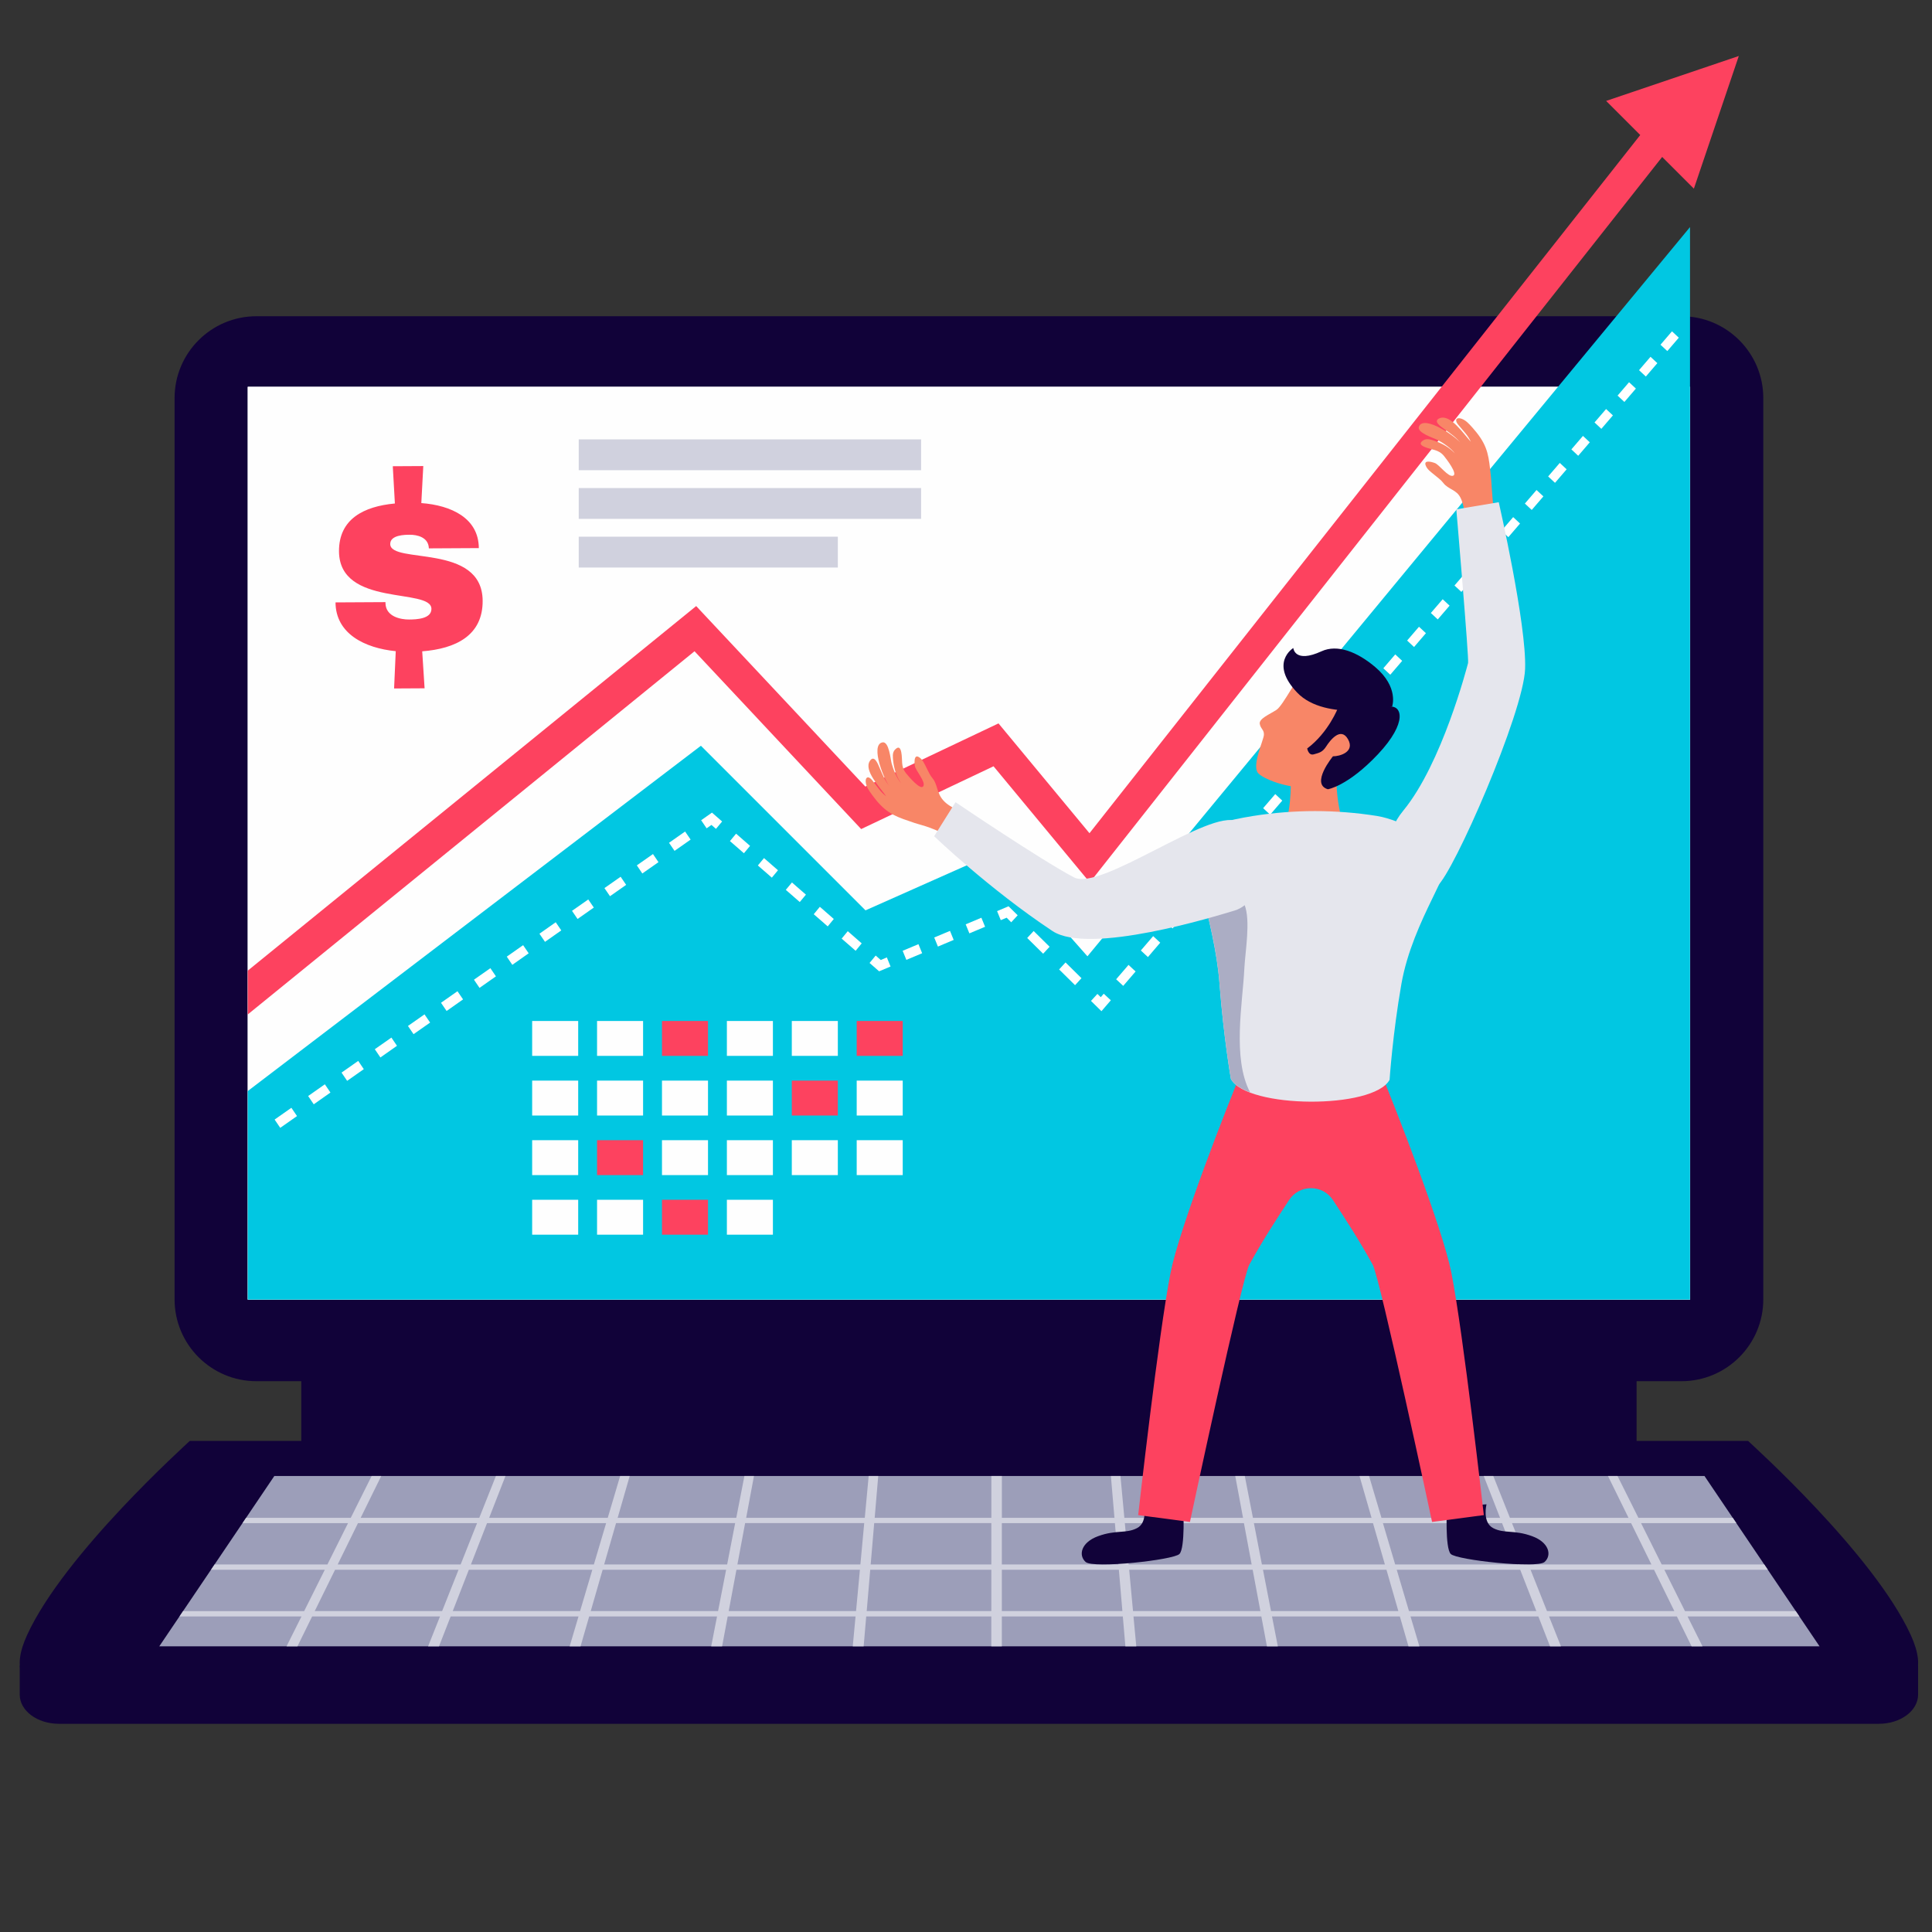 <?xml version="1.0" encoding="utf-8"?>
<!-- Generator: Adobe Illustrator 17.0.0, SVG Export Plug-In . SVG Version: 6.00 Build 0)  -->
<!DOCTYPE svg PUBLIC "-//W3C//DTD SVG 1.1//EN" "http://www.w3.org/Graphics/SVG/1.1/DTD/svg11.dtd">
<svg version="1.1" id="Calque_1" xmlns="http://www.w3.org/2000/svg" xmlns:xlink="http://www.w3.org/1999/xlink" x="0px" y="0px"
	 width="560px" height="560px" viewBox="0 0 560 560" style="enable-background:new 0 0 560 560;" xml:space="preserve">
<rect x="0" y="0" width="560" height="560" fill="#333333" stroke="none"/>
<g>
	<g>
		<g>
			<rect x="87.33" y="361.47" style="fill:#110239;" width="387.04" height="56.83"/>
			<path style="fill:#110239;" d="M487.36,400.35H74.34c-13.11,0-23.74-10.63-23.74-23.74V115.4c0-13.11,10.63-23.74,23.74-23.74
				h413.02c13.11,0,23.74,10.63,23.74,23.74v261.21C511.1,389.72,500.47,400.35,487.36,400.35z"/>
			<rect x="71.81" y="112.11" style="fill:#FEFEFE;" width="418.09" height="264.59"/>
			<g>
				<g>
					<path style="fill:#110239;" d="M5.72,482.76v8.44c0,4.67,5.08,8.45,11.35,8.45h527.55c6.27,0,11.35-3.79,11.35-8.45v-8.44H5.72
						z"/>
					<path style="fill:#110239;" d="M280.85,417.66l-225.85,0c-0.77,0.81-36.27,32.59-47.12,56.2c-4.64,10.09-1.61,15.4,7.03,15.4
						l265.94,0h265.94c8.63,0,11.66-5.31,7.03-15.4c-10.85-23.61-46.35-55.39-47.12-56.2H280.85z"/>
					<polygon style="fill:#9C9EB9;" points="527.4,477.19 46.17,477.19 79.52,427.82 494.05,427.82 					"/>
					<g>
						<g>
							<g>
								<g>
									<path style="fill:#D0D1DE;" d="M521.55,468.53l-1.04-1.54h-32.11l-5.98-11.98h30l-1.04-1.54h-29.73l-5.98-11.98h27.62
										l-1.04-1.54h-27.35l-6.05-12.12h-2.77l5.96,12.12h-34.38l-4.82-12.12h-2.77l4.73,12.12h-34.38l-3.59-12.12h-2.77
										l3.49,12.12h-34.38l-2.36-12.12h-2.77l2.26,12.12H325.9l-1.13-12.12H322l1.03,12.12h-32.63v-12.12h-3.05v12.12h-33.82
										l1.03-12.12h-2.77l-1.13,12.12h-34.38l2.26-12.12h-2.77l-2.36,12.12h-34.38l3.49-12.12h-2.77l-3.59,12.12h-34.38
										l4.73-12.12h-2.77l-4.82,12.12h-34.38l5.96-12.12h-2.78l-6.05,12.12H71.33l-1.04,1.54h30.59l-5.98,11.98H62.2l-1.04,1.54
										h32.98l-5.98,11.98H53.07l-1.04,1.54h35.36l-4.33,8.66h3.16l4.26-8.66h37.06l-3.45,8.66h3.16l3.38-8.66h37.06l-2.57,8.66
										h3.16l2.5-8.66h37.06l-1.69,8.66h3.16l1.62-8.66h37.06l-0.81,8.66h3.16l0.74-8.66h36.26v8.66h3.05v-8.66h35.07l0.74,8.66
										h3.16l-0.81-8.66h37.06l1.62,8.66h3.16l-1.69-8.66h37.06l2.5,8.66h3.16l-2.57-8.66h37.06l3.38,8.66h3.16l-3.45-8.66h37.06
										l4.26,8.66h3.16l-4.33-8.66H521.55z M141.17,441.49h34.52l-3.55,11.98H136.5L141.17,441.49z M103.76,441.49h34.52
										l-4.76,11.98H97.88L103.76,441.49z M128.15,466.98H91.23l5.89-11.98h35.79L128.15,466.98z M168.14,466.98h-36.91
										l4.67-11.98h35.79L168.14,466.98z M208.14,466.98h-36.91l3.45-11.98h35.79L208.14,466.98z M210.77,453.46h-35.65
										l3.45-11.98h34.52L210.77,453.46z M248.13,466.98h-36.91l2.24-11.98h35.79L248.13,466.98z M249.39,453.46h-35.65
										l2.24-11.98h34.52L249.39,453.46z M287.34,466.98h-36.12l1.02-11.98h35.1V466.98z M287.34,453.46h-34.97l1.02-11.98h33.95
										V453.46z M290.39,441.49h32.77l1.02,11.98h-33.79V441.49z M290.39,466.98v-11.98h33.92l1.02,11.98H290.39z M472.78,441.49
										l5.89,11.98h-35.65l-4.76-11.98H472.78z M435.38,441.49l4.67,11.98H404.4l-3.55-11.98H435.38z M326.04,441.49h34.52
										l2.24,11.98h-35.65L326.04,441.49z M328.41,466.98l-1.11-11.98h35.79l2.24,11.98H328.41z M363.45,441.49h34.52l3.45,11.98
										h-35.65L363.45,441.49z M368.41,466.98l-2.33-11.98h35.79l3.45,11.98H368.41z M408.4,466.98l-3.55-11.98h35.79l4.67,11.98
										H408.4z M448.4,466.98l-4.76-11.98h35.79l5.89,11.98H448.4z"/>
								</g>
							</g>
						</g>
					</g>
				</g>
				<path style="fill:#110239;" d="M280.85,489.27h-23.37c0.01,0.06-0.06,2.06,1.17,3.23c0.46,0.44,1.11,0.66,1.77,0.66h20.44h20.44
					c0.66,0,1.31-0.22,1.77-0.66c1.22-1.17,1.15-3.18,1.17-3.23H280.85z"/>
			</g>
		</g>
		<rect x="71.81" y="112.13" style="fill:#FEFEFE;" width="418.05" height="264.56"/>
		<polygon style="fill:#01C7E2;" points="288.6,247.09 250.87,263.87 203.16,216.16 71.81,316.25 71.81,376.7 489.86,376.7 
			489.86,65.82 315.2,277.19 		"/>
		<g>
			<rect x="154.25" y="295.94" style="fill:#FEFEFE;" width="13.34" height="10.11"/>
			<rect x="173.06" y="295.94" style="fill:#FEFEFE;" width="13.34" height="10.11"/>
			<rect x="191.88" y="295.94" style="fill:#FD425F;" width="13.34" height="10.11"/>
			<rect x="210.69" y="295.94" style="fill:#FEFEFE;" width="13.34" height="10.11"/>
			<rect x="229.51" y="295.94" style="fill:#FEFEFE;" width="13.34" height="10.11"/>
			<rect x="248.32" y="295.94" style="fill:#FD425F;" width="13.34" height="10.11"/>
			<rect x="154.25" y="313.22" style="fill:#FEFEFE;" width="13.34" height="10.12"/>
			<rect x="173.06" y="313.22" style="fill:#FEFEFE;" width="13.34" height="10.12"/>
			<rect x="191.88" y="313.22" style="fill:#FEFEFE;" width="13.34" height="10.12"/>
			<rect x="210.69" y="313.22" style="fill:#FEFEFE;" width="13.34" height="10.12"/>
			<rect x="229.51" y="313.22" style="fill:#FD425F;" width="13.34" height="10.12"/>
			<rect x="248.32" y="313.22" style="fill:#FEFEFE;" width="13.34" height="10.12"/>
			<rect x="154.25" y="330.49" style="fill:#FEFEFE;" width="13.34" height="10.12"/>
			<rect x="173.06" y="330.49" style="fill:#FD425F;" width="13.34" height="10.12"/>
			<rect x="191.88" y="330.49" style="fill:#FEFEFE;" width="13.34" height="10.12"/>
			<rect x="210.69" y="330.49" style="fill:#FEFEFE;" width="13.34" height="10.12"/>
			<rect x="229.51" y="330.49" style="fill:#FEFEFE;" width="13.34" height="10.12"/>
			<rect x="248.32" y="330.49" style="fill:#FEFEFE;" width="13.34" height="10.12"/>
			<rect x="154.25" y="347.76" style="fill:#FEFEFE;" width="13.34" height="10.12"/>
			<rect x="173.06" y="347.76" style="fill:#FEFEFE;" width="13.34" height="10.12"/>
			<rect x="191.88" y="347.76" style="fill:#FD425F;" width="13.34" height="10.12"/>
			<rect x="210.69" y="347.76" style="fill:#FEFEFE;" width="13.34" height="10.12"/>
		</g>
		<g>
			<g>
				<polygon style="fill:#FFFFFF;" points="293.11,267.33 291.78,266 290.08,266.71 289.01,264.09 292.33,262.69 294.98,265.3 				
					"/>
			</g>
			<g>
				<path style="fill:#FFFFFF;" d="M262.71,278.22l-1.07-2.63l4.58-1.92l1.07,2.63L262.71,278.22z M271.86,274.37l-1.07-2.63
					l4.57-1.92l1.07,2.62L271.86,274.37z M280.98,270.54l-1.07-2.62l4.55-1.91l1.07,2.62L280.98,270.54z"/>
			</g>
			<g>
				<polygon style="fill:#FFFFFF;" points="254.82,281.54 252.05,279.12 253.82,276.97 255.29,278.26 257.06,277.51 258.13,280.15 
									"/>
			</g>
			<g>
				<path style="fill:#FFFFFF;" d="M248.01,275.59l-4.05-3.53l1.77-2.15l4.04,3.53L248.01,275.59z M239.92,268.52l-4.05-3.53
					l1.77-2.15l4.04,3.53L239.92,268.52z M231.82,261.46l-4.05-3.53l1.78-2.14l4.05,3.53L231.82,261.46z M223.72,254.39l-4.05-3.53
					l1.78-2.14l4.05,3.53L223.72,254.39z M215.63,247.32l-4.05-3.53l1.78-2.14l4.05,3.53L215.63,247.32z"/>
			</g>
			<g>
				<polygon style="fill:#FFFFFF;" points="207.53,240.25 206.22,239.11 204.82,240.09 203.23,237.75 206.37,235.54 209.31,238.11 
									"/>
			</g>
			<g>
				<path style="fill:#FFFFFF;" d="M81.23,326.91l-1.63-2.4l4.86-3.41l1.63,2.4L81.23,326.91z M90.94,320.09l-1.62-2.4l4.84-3.4
					l1.62,2.39L90.94,320.09z M100.62,313.29l-1.62-2.39l4.83-3.39l1.62,2.39L100.62,313.29z M110.26,306.51l-1.62-2.39l4.81-3.37
					l1.62,2.38L110.26,306.51z M119.87,299.76l-1.62-2.38l4.8-3.36l1.62,2.38L119.87,299.76z M129.45,293.04l-1.62-2.38l4.77-3.35
					l1.62,2.37L129.45,293.04z M138.99,286.34l-1.61-2.37l4.76-3.34l1.61,2.37L138.99,286.34z M148.5,279.66l-1.61-2.37l4.74-3.33
					l1.61,2.36L148.5,279.66z M157.97,273l-1.61-2.36l4.72-3.32l1.61,2.36L157.97,273z M167.41,266.37l-1.61-2.36l4.71-3.3
					l1.61,2.35L167.41,266.37z M176.81,259.77l-1.61-2.35l4.69-3.29l1.6,2.35L176.81,259.77z M186.18,253.18l-1.59-2.35l4.68-3.28
					l1.59,2.35L186.18,253.18z M195.52,246.63l-1.6-2.34l4.66-3.27l1.6,2.34L195.52,246.63z"/>
			</g>
			<g>
				<path style="fill:#FFFFFF;" d="M325.57,285.76l-2.05-1.91l3.59-4.17l2.05,1.91L325.57,285.76z M332.73,277.41l-2.05-1.91
					l3.57-4.16l2.05,1.9L332.73,277.41z M339.87,269.1l-2.04-1.9l3.56-4.14l2.04,1.9L339.87,269.1z M346.98,260.82l-2.04-1.9
					l3.55-4.13l2.04,1.9L346.98,260.82z M354.07,252.56l-2.04-1.9l3.54-4.11l2.04,1.89L354.07,252.56z M361.13,244.33l-2.03-1.89
					l3.52-4.1l2.03,1.89L361.13,244.33z M368.16,236.14l-2.03-1.89l3.51-4.08l2.03,1.89L368.16,236.14z M375.18,227.97l-2.03-1.88
					l3.5-4.07l2.02,1.88L375.18,227.97z M382.16,219.82l-2.02-1.88l3.49-4.06l2.02,1.88L382.16,219.82z M389.13,211.71l-2.02-1.87
					l3.47-4.05l2.02,1.87L389.13,211.71z M396.06,203.63l-2.02-1.87l3.46-4.03l2.01,1.87L396.06,203.63z M402.98,195.57l-2.01-1.87
					l3.45-4.02l2.01,1.87L402.98,195.57z M409.87,187.54l-2.01-1.87l3.44-4l2.01,1.86L409.87,187.54z M416.74,179.54l-2-1.86
					l3.43-3.99l2,1.86L416.74,179.54z M423.59,171.57l-2-1.86l3.42-3.97l2,1.86L423.59,171.57z M430.41,163.62l-2-1.86l3.4-3.96
					l2,1.86L430.41,163.62z M437.2,155.7l-1.99-1.86l3.39-3.95l1.99,1.86L437.2,155.7z M443.98,147.81l-1.99-1.85l3.38-3.93
					l1.99,1.85L443.98,147.81z M450.73,139.95l-1.99-1.85l3.37-3.92l1.99,1.85L450.73,139.95z M457.45,132.11l-1.98-1.85l3.36-3.91
					l1.98,1.85L457.45,132.11z M464.16,124.3l-1.98-1.85l3.35-3.89l1.98,1.84L464.16,124.3z M470.84,116.51l-1.98-1.84l3.33-3.88
					l1.98,1.84L470.84,116.51z M477.06,109.14l-1.98-1.84l3.33-3.88l1.98,1.84L477.06,109.14z M483.28,101.76l-1.98-1.84l3.33-3.88
					l1.98,1.84L483.28,101.76z"/>
			</g>
			<g>
				<polygon style="fill:#FFFFFF;" points="319.26,293.1 316.23,290.12 318.09,288.09 319.06,289.04 319.92,288.03 321.98,289.94 
									"/>
			</g>
			<g>
				<path style="fill:#FFFFFF;" d="M311.61,285.56l-4.62-4.56l1.86-2.03l4.62,4.56L311.61,285.56z M302.36,276.44l-4.62-4.56
					l1.87-2.02l4.62,4.56L302.36,276.44z"/>
			</g>
		</g>
		<g>
			<g>
				<path style="fill:#FD425F;" d="M478.75,34.93L315.79,241.51l-26.37-31.83l-38.6,18.31l-49.03-52.32L71.81,281.35v12.7
					l129.5-105.28l48.3,51.54l38.37-18.2l27.9,33.68L485.01,41.41C482.8,39.35,480.65,37.23,478.75,34.93z"/>
			</g>
			<polygon style="fill:#FD425F;" points="504,16.23 465.55,29.25 490.98,54.68 			"/>
		</g>
		<g>
			<path style="fill:#FD425F;" d="M122.12,145.82c8.69,0.65,16.62,4.36,16.67,13.05l-14.48,0.08c-0.1-3.28-3.47-3.97-5.58-3.95
				c-1.33,0.01-5.63,0.03-5.62,2.69c0.04,5.95,26.69-0.39,26.79,16.44c0.06,10.09-7.82,13.9-17.52,14.66l0.69,10.72l-8.84,0.05
				l0.48-10.81c-9-0.89-17.4-5.06-17.46-14.14l14.48-0.08l0,0.31c0.1,3.99,4.57,4.75,6.84,4.73c2.19-0.01,6.5-0.19,6.48-3.09
				c-0.03-6.18-26.69-0.39-26.79-16.67c-0.05-9.39,7.21-13.04,16.2-13.87l-0.61-10.8l8.84-0.05L122.12,145.82z"/>
		</g>
	</g>
	<g>
		<path style="fill:#110239;" d="M342.98,436.91c0,0,0.6,11.77-1.11,13.52c-1.71,1.75-25.02,4.29-27.2,2.31
			c-2.18-1.98-1.28-5.69,3.62-7.47c5.26-1.92,8.01-0.66,11.27-2.33c3.26-1.67,1.95-6.91,1.95-6.91L342.98,436.91z"/>
		<path style="fill:#110239;" d="M419.4,436.91c0,0-0.6,11.77,1.11,13.52c1.71,1.75,25.02,4.29,27.2,2.31
			c2.18-1.98,1.28-5.69-3.62-7.47c-5.26-1.92-8.01-0.66-11.27-2.33c-3.26-1.67-1.95-6.91-1.95-6.91L419.4,436.91z"/>
		<path style="fill:#FD425F;" d="M420.67,368.83c-2.54-12.82-16.2-47.82-21.26-59.96c-2.04-0.69-4.26-1.36-6.52-2.02
			c0.59-2.73,0.99-5.08,1.43-7.14c-3.96,1.05-8.17,1.55-12.43,2.91c-0.58,0.18-1.22,0.38-1.9,0.58c-0.68-0.2-1.32-0.39-1.9-0.58
			c-4.26-1.35-8.47-1.86-12.43-2.91c0.44,2.06,0.83,4.41,1.43,7.14c-2.26,0.66-4.49,1.34-6.52,2.02
			c-5.06,12.14-18.72,47.14-21.26,59.96c-3.52,17.74-9.4,70.33-9.4,70.33l15,1.98c0,0,15.06-70.66,17.21-74.57
			c3.86-7.02,7.91-13.23,11.52-18.73c3.01-4.59,9.71-4.59,12.72,0c3.61,5.5,7.66,11.71,11.52,18.73
			c2.15,3.91,17.21,74.57,17.21,74.57l15-1.98C430.07,439.16,424.19,386.57,420.67,368.83z"/>
		<path style="fill:#F88667;" d="M424.8,150.19c-0.88-6.09-1.79-7.03-3.84-8.23c-0.96-0.56-1.91-1.05-2.57-1.93
			c-0.68-0.91-1.8-1.71-2.74-2.49c-0.88-0.73-2.04-1.5-2.44-2.72c-0.47-1.46,1.44-1.06,2.68-0.61c1.35,0.49,3.87,4.19,5.3,3.68
			c1.43-0.51-1.93-4.83-2.61-5.68c-1.61-2.01-3.52-1.74-5.65-2.66c-1.25-0.54-1.65-1.17-0.3-1.97c1.01-0.6,2.28-0.11,3.3,0.24
			c2.07,0.69,4.26,1.93,5.76,3.58c-1.01-1.43-3.46-3.09-5.02-3.89c-1.08-0.55-6.1-2.09-5.38-3.87c1.44-3.57,11.19,3.15,12.26,5.04
			c-1.25-1.77-3.05-2.99-4.81-4.24c-1.03-0.74-3.55-2.37-1.44-3.22c3.12-1.25,6.89,4.53,9.03,6.82c-0.89-1.94-2.18-3.13-3.63-4.9
			c-1.72-2.09,0.42-2.63,2.55-0.79c0.89,0.77,2.42,2.6,2.74,3.01c3.4,4.29,3.53,7.17,4.13,12.4c0.22,1.88,0.26,4.94,0.88,10.41
			C433.36,151.3,427.44,149.68,424.8,150.19z"/>
		<path style="fill:#F88667;" d="M278.86,235.28c-5.76-2.16-6.47-4.48-7.2-6.73c-0.34-1.06-0.62-2.09-1.34-2.93
			c-0.74-0.86-1.29-2.12-1.85-3.21c-0.53-1.02-1.03-2.32-2.14-2.97c-1.32-0.78-1.34,1.18-1.17,2.49c0.19,1.42,3.27,4.68,2.46,5.97
			c-0.81,1.29-4.31-2.92-4.99-3.76c-1.62-2-0.94-3.81-1.39-6.09c-0.26-1.33-0.79-1.87-1.86-0.72c-0.8,0.85-0.59,2.21-0.48,3.28
			c0.24,2.17,0.97,4.58,2.27,6.39c-1.18-1.29-2.28-4.04-2.73-5.74c-0.31-1.17-0.74-6.4-2.63-6.08c-3.79,0.64,0.69,11.61,2.3,13.05
			c-1.47-1.6-2.26-3.61-3.12-5.6c-0.5-1.17-1.56-3.98-2.84-2.09c-1.89,2.78,2.96,7.7,4.73,10.28c-1.71-1.29-2.59-2.8-4.01-4.59
			c-1.68-2.13-2.65-0.16-1.32,2.32c0.56,1.04,2.03,2.92,2.36,3.32c3.46,4.24,6.24,4.98,11.23,6.69c1.79,0.61,3.68,0.76,9.59,3.62
			C277.59,243.55,277.8,237.74,278.86,235.28z"/>
		<path style="fill:#F88667;" d="M387.38,223.87c-3.27,0.64-6.7,0.74-9.82,0.48c-1.14-0.1-2.32-0.35-3.44-0.74
			c0.14,4.09,0.14,13.57-2.73,17.46c0,0,1.02,4.58,9.37,4.7c8.36,0.12,9.38-4.7,9.38-4.7S387.07,234.25,387.38,223.87z"/>
		<path style="fill:#E5E6ED;" d="M419.51,246.97c-2.28-2.9-13.07-9.3-20.39-10.46c-11.86-1.88-24.01-1.88-35.87,0
			c-7.31,1.16-14.59,3.01-16.86,5.91c-2.85,3.64,5.68,24.06,7.1,42.79c1.18,15.53,3.29,27.54,3.29,27.54
			c4.68,8.61,41.32,8.84,46,0.24c0,0,0.88-13.27,3.42-27.77C409.52,266.35,422.39,250.66,419.51,246.97z"/>
		<path style="fill:#ABADC4;" d="M360.67,280.9c0.24-5.04,1.9-14.07,0.05-18.69c-2.66-6.61-8.65-9.08-14.2-12.1
			c1.66,8.45,6,22.13,6.98,35.1c1.18,15.53,3.29,27.54,3.29,27.54c0.86,1.59,2.89,2.86,5.55,3.87
			C357.13,306.66,360.2,290.73,360.67,280.9z"/>
		<path style="fill:#F88667;" d="M398.62,201.13c0,0-17.31-10.18-19.93-7.68c-2.62,2.51-6.73,11.02-8.72,12.32
			c-1.99,1.3-5.1,2.53-4.82,4.06c0.28,1.53,1.28,1.63,1.2,3.18c-0.08,1.54-3.59,8.92-1.67,11.1c1.92,2.18,14.49,6.98,22.04,1.95
			C394.28,221.04,407.15,205.69,398.62,201.13z"/>
		<path style="fill:#110239;" d="M402.44,204.87l-14.58,0.23c0,0-2.75,7.21-8.96,11.84c0,0,0.35,2.15,1.91,1.71
			c1.56-0.44,2.52-0.62,3.57-2.26s4.19-5.88,6.33-2.15c2.14,3.73-2.43,5.01-4.35,4.98c0,0-6.64,8.04-1.47,9.55
			c0,0,5.76-0.86,14.53-10.16C408.17,209.3,406.37,204.14,402.44,204.87z"/>
		<path style="fill:#110239;" d="M374.87,187.83c0,0-7.08,4.3,1.12,12.92c8.2,8.62,27.52,4.08,27.52,4.08s2.05-5.62-4.93-11.51
			c-5.22-4.4-10.94-6.65-15.54-4.54C375.23,192.37,374.87,187.83,374.87,187.83z"/>
		<path style="fill:#E5E6ED;" d="M276.96,232.52l-6.19,9.87c0,0,15.95,15.31,34.27,27.46c10.67,7.08,47.21-4.24,52.86-5.94
			c8.07-2.42,14.13-19.49,0.67-25.83c-7.88-3.72-39.51,20.32-47.26,16.24C301.6,249.21,276.96,232.52,276.96,232.52z"/>
		<path style="fill:#E5E6ED;" d="M422.12,147.63l12.3-2.06c0,0,8.12,35.52,7.64,48.32c-0.48,12.79-20.82,59.29-25.47,62.92
			c-5.58,4.37-21.04-8.25-9.83-21.86c11.21-13.61,18.47-41.63,18.77-42.78S422.12,147.63,422.12,147.63z"/>
	</g>
	<rect x="167.75" y="127.36" style="fill:#D0D1DE;" width="99.23" height="8.93"/>
	<rect x="167.75" y="141.47" style="fill:#D0D1DE;" width="99.23" height="8.92"/>
	<rect x="167.75" y="155.57" style="fill:#D0D1DE;" width="75.1" height="8.93"/>
</g>
</svg>
